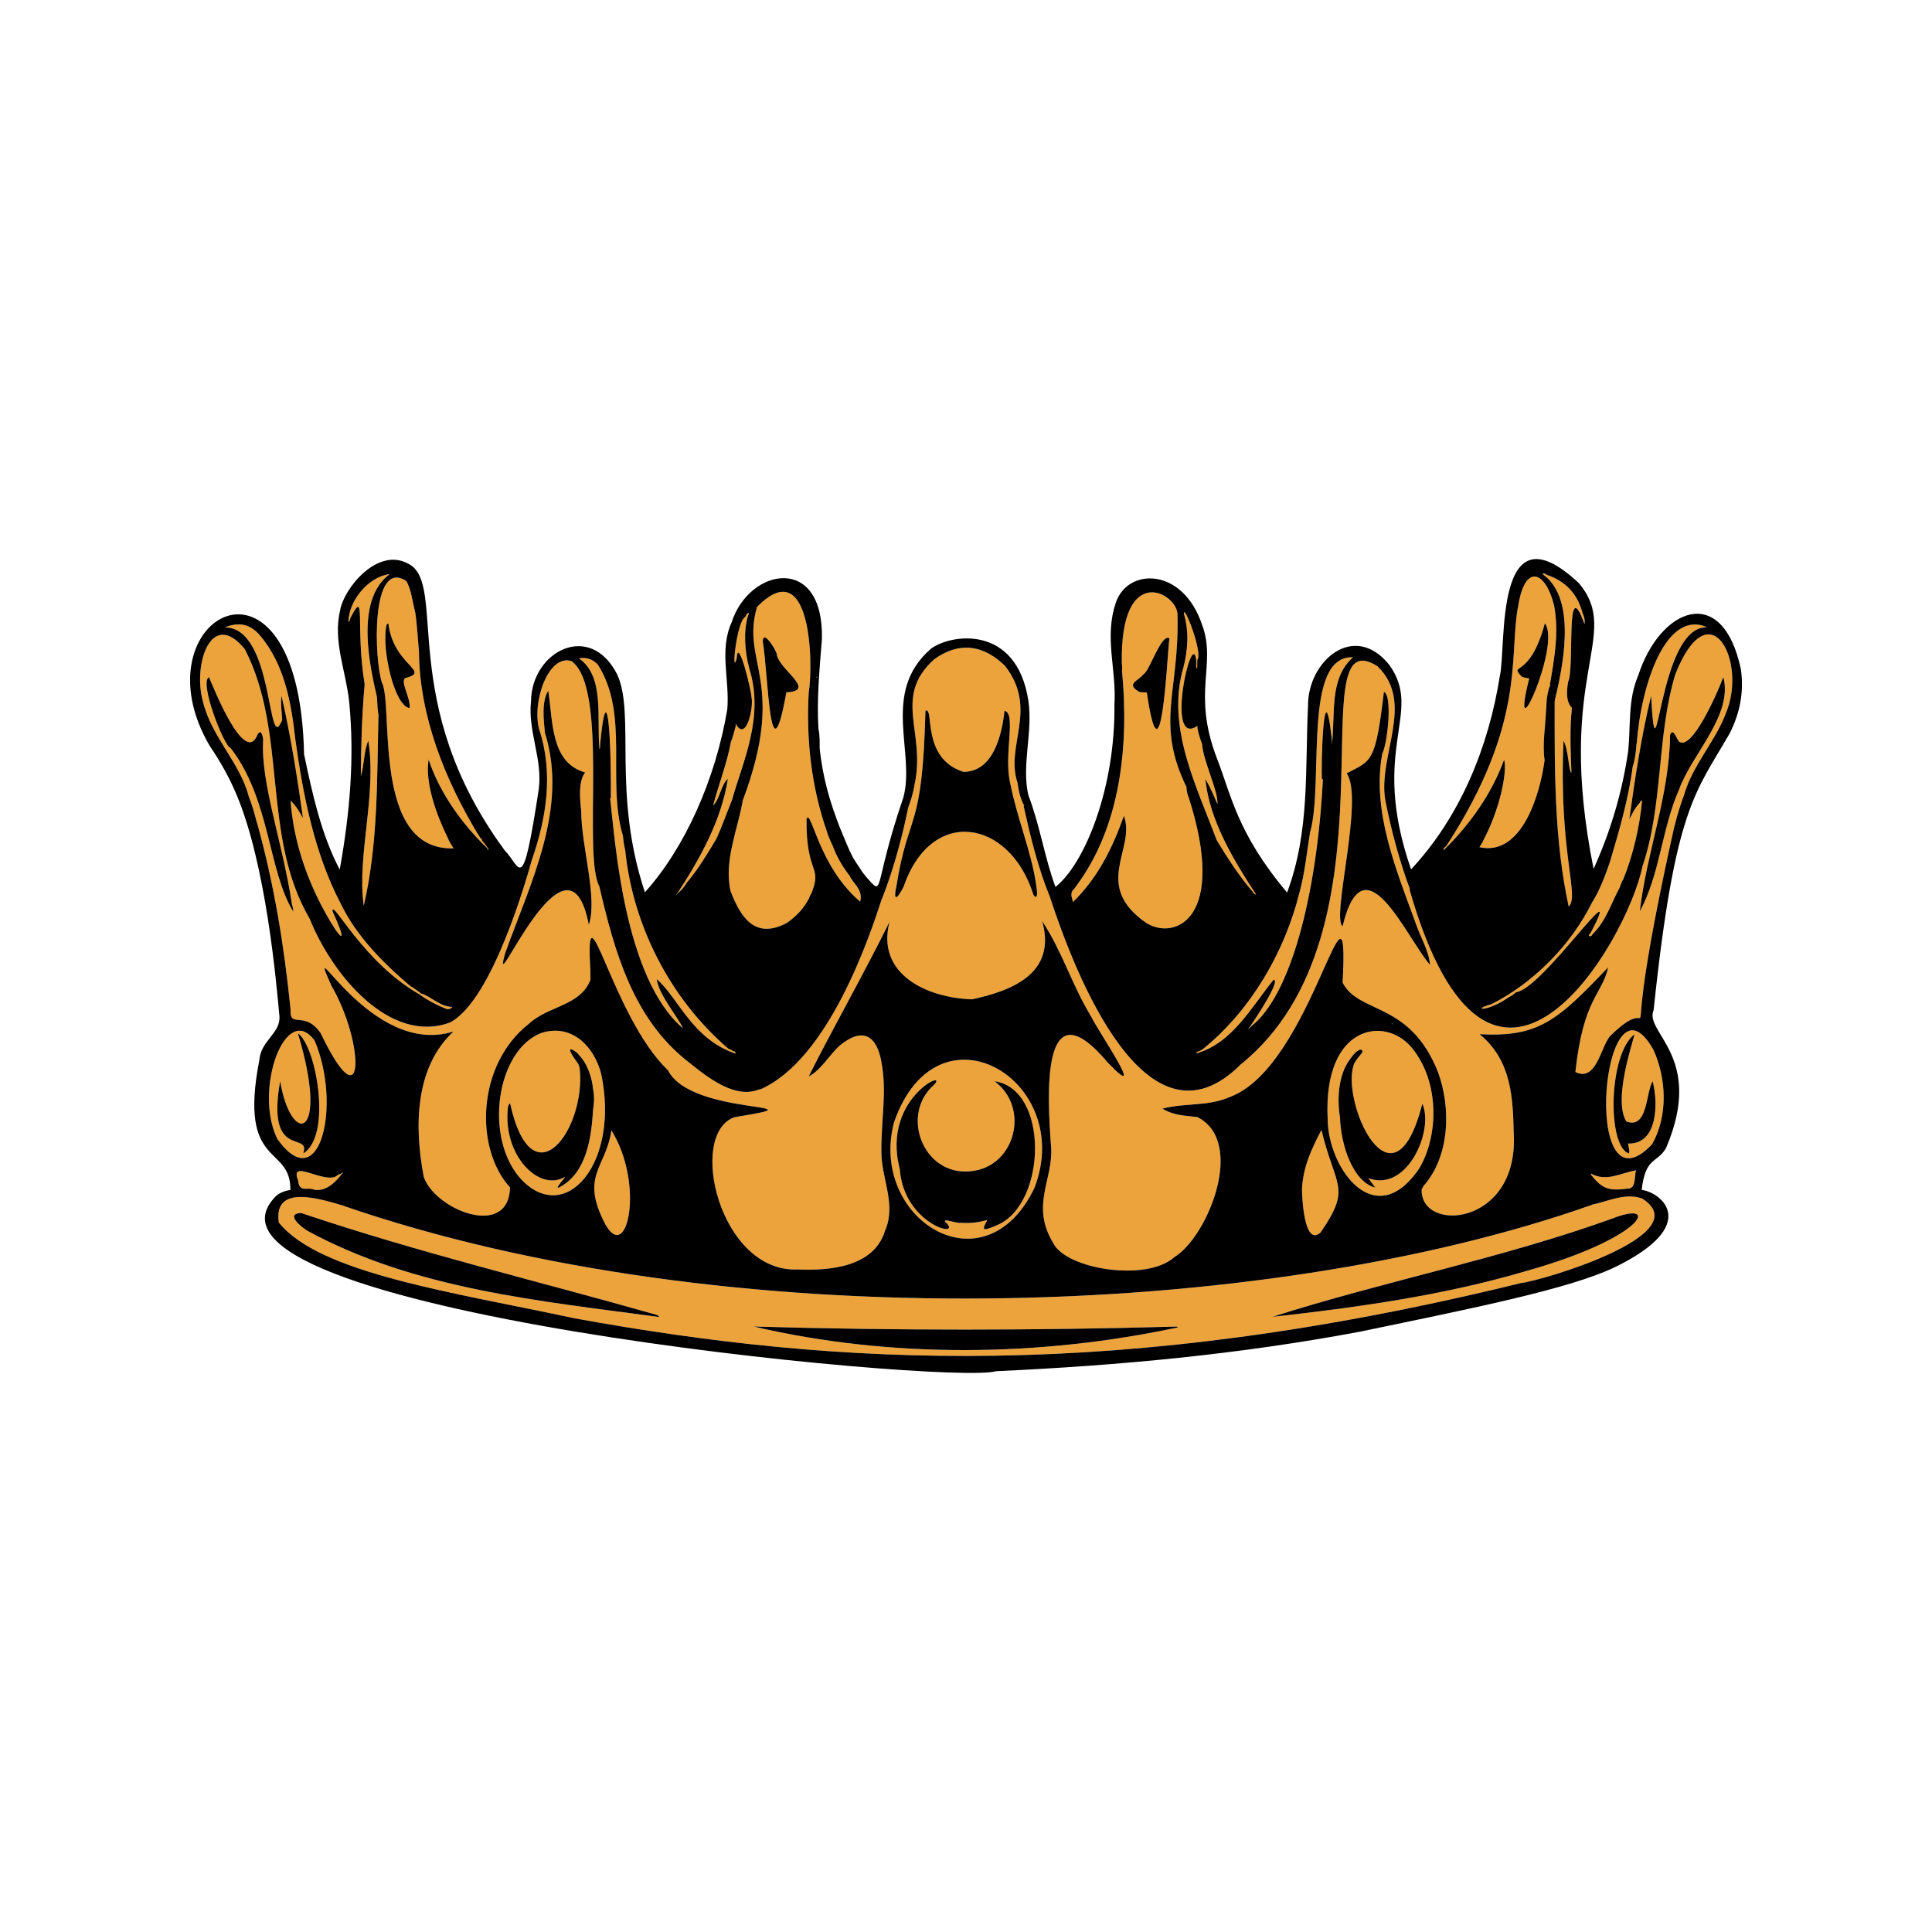 <?xml version="1.0" encoding="utf-8"?>
<!-- Generator: Adobe Illustrator 27.5.0, SVG Export Plug-In . SVG Version: 6.00 Build 0)  -->
<svg version="1.1" xmlns="http://www.w3.org/2000/svg" xmlns:xlink="http://www.w3.org/1999/xlink" x="0px" y="0px"
	 viewBox="0 0 500 500" style="enable-background:new 0 0 500 500;" xml:space="preserve">
<g id="Background">
</g>
<g id="Graphic_Elemenrs">
	<g>
		<path style="fill:#EDA33C;" d="M209.539,232.191c-0.024,0.122-0.015,0.122-0.019,0.137
			C209.538,232.288,209.547,232.244,209.539,232.191z"/>
		<path style="fill:#EDA33C;" d="M225.367,228.429c-0.092-0.059-0.146-0.15-0.158-0.278c0,0-0.001,0-0.001,0
			C225.213,228.285,225.273,228.372,225.367,228.429z"/>
		<polygon style="fill:#EDA33C;" points="126.119,219.531 126.12,219.531 126.12,219.531 		"/>
		<path style="fill:#EDA33C;" d="M175.089,231.545c0.069-0.211,0.01-0.146,0.09-0.212c1-0.705,2.091-1.969,2.468-2.794
			c2.936-3.4,5.581-7.845,7.753-11.454c1.451-3.19,2.821-7.072,4.042-10.052c2.78-9.938,8.447-21.483,4.45-34.064
			c-1.158-4.516-1.52-9.439-0.325-13.589c0.805-1.664-0.687-0.236-0.645,0.269c-2.309,0.964-3.717,15.835-2.276,10.792
			c0.304-6.185,3.823,8.35,3.837,9.955c0.636,2.813-1.468,11.855-4.103,6.864c0.013,0.21,0.026,0.419,0.039,0.628l0,0
			c-0.397,1.498-0.823,3.081-1.252,4.066c-0.974,5.495-3.344,11.581-4.613,16.509c1.721-1.574,1.999-5.328,3.818-6.912
			c-1.631,10.647-7.205,20.674-12.943,29.445c-0.31,0.111-0.214,0.247-0.275,0.313c-0.121,0.055-0.09,0.025-0.132,0.032
			c0.042,0.019,0.08,0.02,0.114,0.01c-0.062,0.027-0.123,0.053-0.185,0.08C174.997,231.468,175.043,231.506,175.089,231.545z"/>
		<path style="fill:#EDA33C;" d="M208.298,234.439c0.005-0.021,0.011-0.042,0.012-0.067
			C208.302,234.409,208.299,234.428,208.298,234.439z"/>
		<path style="fill:#EDA33C;" d="M207.371,235.602c-0.121,0.201-0.106,0.233-0.122,0.254
			C207.324,235.8,207.37,235.721,207.371,235.602z"/>
		<path style="fill:#EDA33C;" d="M155.141,193.856c0.173-0.222,0.17-0.47,0.128-0.725h0c1.649-18.02,2.922-5.599,2.827,13.484
			c-0.071-0.013-0.136-0.025-0.194-0.038c1.261,10.616,3.522,46.416,18.814,59.516c-0.794-2.243-6.22-8.498-6.761-12.684
			c5.46,4.546,9.069,15.465,20.415,19.265c-0.168-0.931-0.612-0.419-0.631-0.651l0,0c-1.233-0.751-1.032-0.427-1.247-0.622
			c0,0,0,0,0,0c-15.021-12.868-24.681-31.824-26.678-51.244c0.001,0,0.003,0,0.004,0c-0.359-1.525-0.54-3.063-0.636-4.042
			c-0.008,0.007-0.015,0.015-0.023,0.022c-4.163-14.257,1.779-31.395-6.474-44.167c-1.283-1.318-2.801-1.962-4.853-1.584
			C156.55,175.002,154.372,185.904,155.141,193.856z"/>
		<path style="fill:#EDA33C;" d="M73.017,186.322c0.004,0.001,0.008,0.002,0.013,0.004c-0.096-2.047-0.485-4.533-0.166-6.233
			c2.417,10.484,4.114,21.373,5.551,31.658c-0.889-1.646-1.808-3.199-3.209-4.559c0.711,10.527,4.356,20.689,8.986,29.021
			c3.731,6.798,6.27,9.225,1.852-0.368c-0.135-3.521,7.688,13.065,22.652,21.587c2.065,1.539,4.823,2.892,6.872,3.7
			c0.661,0.046,1.233-0.028,1.423-0.551c-2.92,0.06-5.887-2.983-7.957-3.422c-2.132-1.617-2.282-1.648-2.788-1.915
			c-7.113-6.021-14.102-13.102-18.079-21.399l0,0c-6.83-13.078-9.759-28.217-11.731-42.443c-1.065-9.578-2.815-19.596-9.289-27.113
			c-2.534-2.783-5.212-3.398-9.007-1.917C71.092,162.202,69.085,196.287,73.017,186.322z"/>
		<path style="fill:#EDA33C;" d="M222.568,230.471c0,0,0.001,0.001,0.001,0.001l0.078-0.073
			C222.562,230.473,222.573,230.45,222.568,230.471z"/>
		<path style="fill:#EDA33C;" d="M77.153,305.484c0.111,1.306,0.526,2.295,2.076,2.167c0,0.001,0,0.001-0.001,0.002
			c1.023-0.065,1.808,0.067,2.229,0.281c3.251,0.4,5.662-2.339,7.124-4.276c0.124-0.032,0.294-0.041,0.107-0.222
			c-0.692,0.573-1.26,0.467-1.437,0.806l0,0C84.184,306.691,74.746,299.591,77.153,305.484z"/>
		<path style="fill:#EDA33C;" d="M81.398,269.272c-7.47-10.117-15.819,12.748-9.652,25.444
			C82.814,310.34,88.498,285.804,81.398,269.272z M72.503,279.789c2.84,16.979,12.939,15.323,4.582-12.388
			c4.767,3.277,8.944,26.55,1.383,31.123C80.565,292.569,68.785,300.562,72.503,279.789z"/>
		<path style="fill:#EDA33C;" d="M94.372,177.1c-0.689,7.656-0.93,15.495-0.99,23.748c0.963-3.093,0.734-6.415,1.935-9.16
			c2.257,14.052-3.007,29.794-1.18,42.732c3.78-16.267,3.404-33.286,3.813-49.552c-0.369-1.593-0.272-3.565-0.428-4.725
			c-0.008,0.006-0.015,0.013-0.024,0.02c-1.466-6.641-5.977-24.721,3.361-31.589c-5.555,0.694-10.604,6.847-10.701,12.439
			c0.382-0.346,0.424-0.745,0.537-1.11c0,0,0,0,0,0h0C94.853,151.828,91.905,161.977,94.372,177.1z"/>
		<path style="fill:#EDA33C;" d="M98.849,176.666c3.072,5.977-2.719,43.588,18.542,42.879c-0.671-1.008-1.282-2.058-1.538-2.772
			c-0.001,0.002-0.002,0.003-0.004,0.005c-2.821-5.703-5.955-14.281-4.917-20.228c2.843,8.746,8.874,16.943,15.186,22.98
			c0,0,0,0,0,0l0,0c0,0,0,0,0,0c0-0.001,0.001-0.002,0.001-0.003c0.001,0.001,0.001,0.002,0.002,0.003c-0.001,0-0.002,0-0.003,0
			c0.023,0.536,0.289,0.288,0.366,0.285c-1.416-2.063-1.501-1.931-1.611-2.142c0.001,0.049-0.012,0.092-0.037,0.129
			c-0.068-0.752-0.473-0.858-0.596-1.034c-0.673-1.08-0.415-0.829-0.606-0.959l0,0c-8.581-14.248-15.063-30.551-15.213-47.184
			c-0.297-3.259-0.503-7.174-0.973-10.195c-0.725-2.719-1.021-5.997-2.319-8.074C95.848,144.355,96.857,170.842,98.849,176.666z
			 M124.696,217.941c-0.031,0.023-0.065,0.038-0.106,0.039C124.595,217.977,124.656,217.955,124.696,217.941z M105.007,175.45
			c-1.709,0.645,1.453,5.448,0.973,7.79c-3.859-0.5-7.226-14.983-6.013-21.2c0.049-0.234,0.036-0.528,0.549-0.695
			C101.799,172.248,111.671,173.72,105.007,175.45z"/>
		<path style="fill:#EDA33C;" d="M223.485,226.245c-0.126-0.275-0.117-0.154-0.126-0.275c-0.016-0.002-0.029-0.006-0.043-0.009
			c0.013,0.004,0.028,0.007,0.043,0.009C223.346,226.103,223.401,226.185,223.485,226.245z"/>
		<path style="fill:#EDA33C;" d="M220.564,221.633c-0.001,0-0.002-0.001-0.003-0.001c-0.009,0.068,0.004,0.122,0.032,0.169
			C220.574,221.75,220.563,221.695,220.564,221.633z"/>
		<path style="fill:#EDA33C;" d="M219.884,226.669c0.238,0.353,0.141,0.235,0.239,0.354
			C220.092,226.872,219.961,226.788,219.884,226.669z"/>
		<path style="fill:#EDA33C;" d="M219.514,226.072c0.001,0,0.002,0.001,0.004,0.002c-0.059-0.13-0.174-0.217-0.254-0.332
			C219.348,225.852,219.431,225.962,219.514,226.072C219.514,226.072,219.514,226.072,219.514,226.072z"/>
		<path style="fill:#EDA33C;" d="M221.378,228.867c0.001,0.001,0.002,0.001,0.004,0.002c-0.014-0.017-0.026-0.032-0.039-0.048
			C221.354,228.836,221.366,228.851,221.378,228.867L221.378,228.867z"/>
		<path style="fill:#EDA33C;" d="M222.717,230.614c-0.068-0.152-0.131-0.11-0.147-0.143l-0.002,0.001
			C222.617,230.521,222.667,230.568,222.717,230.614z"/>
		<path style="fill:#EDA33C;" d="M222.091,224.136C222.09,224.136,222.09,224.136,222.091,224.136
			c0.002,0.019,0.006,0.038,0.011,0.055C222.098,224.173,222.093,224.155,222.091,224.136z"/>
		<path style="fill:#EDA33C;" d="M211.452,175.133c-0.085,0.027-0.158,0.075-0.224,0.134c0.069,0.032,0.144,0.066,0.225,0.102
			C211.453,175.291,211.453,175.212,211.452,175.133z"/>
		<path style="fill:#EDA33C;" d="M222.722,225.058c-0.001,0-0.001,0-0.001,0c0.001,0.034,0.007,0.065,0.016,0.093
			C222.73,225.122,222.725,225.091,222.722,225.058z"/>
		<path style="fill:#EDA33C;" d="M218.401,224.583c0.187,0.249,0.12,0.166,0.188,0.25
			C218.544,224.736,218.468,224.663,218.401,224.583z"/>
		<path style="fill:#EDA33C;" d="M221.639,229.232c0.005-0.078-0.014-0.139-0.048-0.19c0.029,0.054,0.046,0.116,0.046,0.189
			c0,0,0,0,0,0C221.638,229.232,221.638,229.232,221.639,229.232z"/>
		<path style="fill:#EDA33C;" d="M311.793,271.113c-1.495,1.323-1.997,0.751-2.234,1.495c0.005,0,0.011,0,0.016-0.001
			c-0.003,0.006-0.006,0.01-0.009,0.016c9.275-2.577,14.229-11.868,20.03-19.069c1.947,0.066-4.373,9.631-6.076,12.1
			c-0.005-0.001-0.01-0.003-0.014-0.004c0.046,0.122,0.004,0.093,0.024,0.132c-0.237-0.029-0.301,0.102-0.29,0.301
			c0.204,0.016,0.325-0.059,0.301-0.291c0.302-0.02,0.305-0.126,0.322-0.234c10.035-7.847,16.945-33.567,18.503-63.979
			c-0.075,0.064-0.158,0.122-0.248,0.175c-0.294-3.239,0.439-29.613,2.548-10.477c0,0,0,0,0,0c0.005,0.205,0.01,0.41,0.016,0.615h0
			c-0.008,0.57-0.011,0.72-0.013,0.894c1.007-7.62-0.857-17.086,5.481-22.672c-13.055-0.541-7.523,31.878-11.024,45.047
			c-0.015-0.007-0.028-0.015-0.042-0.023c-0.886,5.444-1.397,10.87-2.813,15.962C332.462,246.354,323.843,261.161,311.793,271.113z"
			/>
		<path style="fill:#EDA33C;" d="M192.238,207.133c-1.299,7.615-4.958,15.585-3.157,23.525c2.47,6.337,6.103,12.73,14.603,8.166
			c2.698-1.918,4.392-3.893,5.642-6.255c0,0,0,0,0,0c0.414-0.995,0.305-0.892,0.616-1.243l0,0c3-7.504-1.327-4.656-1.223-19.346
			c1.146-3.216,3.02,12.212,13.899,21.364c0.423-1.875-0.234-3.07-0.981-4.113c0,0,0,0,0,0c0,0,0,0,0,0
			c-0.125-0.175-0.253-0.346-0.379-0.515c-0.67-0.823-0.758-0.955-0.781-1.105v0c-0.385-0.418-0.564-0.829-0.593-0.942
			c-2.024-2.61-3.405-5.13-4.375-7.752h0c-0.773-1.628-1.252-2.772-1.581-3.938c-3.921-11.264-5.321-23.628-4.636-35.672v0.003
			c1.282-8.163,0.512-36.412-13.365-22.23C191.607,171.417,203.777,176.372,192.238,207.133z M201.009,169.215L201.009,169.215
			c0.351,3.974,10.677,9.581,2.504,9.961c-4.295,23.779-4.624-4.031-6.104-13.163C197.472,162.742,200.806,168.167,201.009,169.215z
			"/>
		<path style="fill:#EDA33C;" d="M216.989,221.995c0.007,0.081,0.002,0.052,0.007,0.081
			C216.998,222.047,216.996,222.02,216.989,221.995z"/>
		<polygon style="fill:#EDA33C;" points="310.811,271.372 310.811,271.372 310.811,271.372 		"/>
		<path style="fill:#EDA33C;" d="M307.509,271.086c-0.001-0.002-0.003-0.004-0.005-0.006c-0.003,0.003-0.006,0.006-0.009,0.01
			C307.5,271.089,307.504,271.087,307.509,271.086z"/>
		<path style="fill:#EDA33C;" d="M420.979,307.63c0.027,0.003,0.018,0.002,0.027,0.003c-0.002-0.006-0.004-0.012-0.005-0.018
			c2.576,0.267,1.89-3.339,2.416-4.737c-4.174,0.712-7.642,3.081-11.705,0.829c0.073,0.088,0.069,0.173-0.011,0.254
			C414.422,307.362,415.978,308.318,420.979,307.63z"/>
		<path style="fill:#EDA33C;" d="M360.283,265.061c0.032,0.001,0.065-0.049,0.103-0.082
			C360.084,264.669,360.161,265.026,360.283,265.061z"/>
		<path style="fill:#EDA33C;" d="M349.871,273.496C349.871,273.497,349.871,273.497,349.871,273.496
			c0.033-0.009,0.065-0.021,0.094-0.034C349.937,273.476,349.906,273.488,349.871,273.496z"/>
		<path style="fill:#EDA33C;" d="M360.159,264.837c0.004-0.056,0.132-0.103-0.021-0.043
			C360.145,264.808,360.152,264.822,360.159,264.837z"/>
		<path style="fill:#EDA33C;" d="M385.937,259.904L385.937,259.904c-5.46,1.519-0.987,2.112,4.644-1.904
			c1.142-0.501,1.758-1.304,1.857-1.235h0c6.829-0.905,28.781-33.518,19.196-15.268c-1.12,0.887,0.265,1.059,0.397,0.403
			c3.708-3.602,5.011-8.372,7.111-12.125v0c0.407-1.159,0.655-1.818,0.937-2.163v0c2.6-6.37,4.268-13.728,4.904-20.471
			c-0.389,0.124-0.527,0.318-0.583,0.583c0,0,0,0,0,0c-1.417,1.492-2.029,3.016-2.737,4.342c1.463-10.725,3.173-21.804,5.643-32.007
			c1.484,26.529,1.698-18.343,14.507-17.708c-10.547-4.738-17.053,14.497-18.238,30.103c-0.014-0.003-0.028-0.006-0.043-0.01
			c-0.098,1.956-0.446,4.463-0.998,6.012c-1.065,8.239-3.533,16.761-5.891,24.624c-1.159,3.447-2.707,7.491-4.568,10.39
			C406.529,244.677,396.806,254.444,385.937,259.904z"/>
		<path style="fill:#EDA33C;" d="M343.594,289.411c-0.01,12.855,12.224,29.87,23.673,13.016c4.97-8.245,5.481-22.299-1.911-31.293
			C358.421,262.756,342.451,265.311,343.594,289.411z M349.595,273.84L349.595,273.84c0.748-1.107,1.596-1.978,2.468-2.202
			c0.882,0.065,0.479,0.885,0.313,0.975c-1.529,1.871-1.199,1.562-1.845,2.486v0c-4,9.196,9.895,40.737,17.565,10.532
			c3.112,6.829-3.878,22.949-13.825,19.319c-0.66-0.61,1.433,2.103,1.672,2.404c-5.948-1.485-8.978-11.413-9.148-18.116
			c0,0.001,0,0.003,0,0.004C345.907,283.92,346.515,277.624,349.595,273.84z"/>
		<path style="fill:#EDA33C;" d="M336.953,307.766c0.02,1.76,0.481,15.075,4.816,11.197c8.116-11.821,3.785-11.584,0.219-26.523
			C339.317,297.51,337.212,302.169,336.953,307.766z"/>
		<path style="fill:#EDA33C;" d="M310.812,271.371c0.013-0.001,0.027-0.002,0.04-0.003c-0.007-0.008-0.013-0.016-0.02-0.024
			C310.812,271.371,310.817,271.363,310.812,271.371z"/>
		<path style="fill:#EDA33C;" d="M324.138,230.708c0.19,0.387,0.442,0.693,0.947,0.821c-5.836-8.964-12.093-19.218-13.144-29.955
			c1.268,2.15,2.259,4.489,3.125,6.529c0.26-3.417-3.618-10.897-3.967-15.528c-0.6-1.64-1.211-3.475-1.234-4.709
			c-8.438,5.812-1.385-25.689-0.286-17.074c0,0,0,0,0,0c0.009,0.304,0.019,0.608,0.028,0.912h0c0.006,0.405,0.013,0.809,0.019,1.214
			c0.232,0.024,0.179-0.009,0.202,0.001c0.03-1.527,0.023-1.701,0.028-2.13l0,0c1.576-1.824-3.763-15.234-3.42-11.782
			c1.356,4.579,0.93,9.503-0.158,13.71c-4.545,15.404,3.419,30.757,8.586,44.683C317.679,222.062,320.748,226.796,324.138,230.708z
			 M309.355,169.302c-0.02-0.022-0.04-0.044-0.06-0.066C309.321,169.253,309.34,169.276,309.355,169.302z"/>
		<path style="fill:#EDA33C;" d="M427.555,296.144c4.169-7.411,3.715-16.996,0.373-24.421
			C414.63,248.073,408.922,315.773,427.555,296.144z M421.345,295.954c0.072,0.919,0.491,1.643,0.222,2.572
			c-5.738-1.879-5.271-25.872,1.455-30.85c-0.912,3.528-5.424,17.103-2.144,22.531c5.575,2.208,5.057-7.551,6.824-10.383
			C429.166,285.366,429.092,296.205,421.345,295.954z"/>
		<path style="fill:#EDA33C;" d="M433.559,174.533c-4.849,16.078-3.089,33.835-8.481,49.65
			c-3.928,19.536-39.203,79.924-60.332,5.932c0.069,0.054,0.133,0.111,0.194,0.169c-2.799-7.572-4.865-15.274-6.429-23.16
			c-1.992-11.62,7.807-25.107-2.011-34.69c-20.869-13.316,7.242,68.756-35.407,103.049v0c-24.227,24.298-42.738-22.98-49.434-43.504
			c-3.046-7.402-5.058-15.757-6.756-23.389c0.062-0.006,0.122-0.015,0.175-0.029c-1.076-1.841-1.543-4.436-1.768-6.131
			c-0.005,0.007-0.01,0.014-0.016,0.022c-3.168-9.459,5.481-18.978-3.2-30.121c-5.188-5.064-11.405-6.659-18.363-1.673
			c-10.81,9.832-2.02,18.861-5.058,32.43c-0.005-0.004-0.01-0.008-0.016-0.012c-0.257,2.016-1.029,4.399-1.619,5.931
			c-1.593,7.94-3.862,16.168-6.752,23.527c-0.01-0.011-0.02-0.021-0.03-0.032c-3.089,9.522-13.735,41.765-31.629,49.506
			c0.048-0.065,0.1-0.125,0.152-0.184c-6.219,2.791-13.183-2.577-18.831-7.147c-14.087-11.058-18.943-28.416-22.84-45.273
			c-4.458-8.249,2.582-51.184-7.189-58.293c-5.971-1.953-10.303,10.553-8.388,17.617c3.79,11.423,1.846,23.129-1.919,33.916
			c-1.115,3.991-10.087,36.269-21.176,41.992c-15.458,5.696-30.441-12.234-36.263-26.789c-12.611-21.566-5.622-48.182-16.839-69.878
			c-8.706-10.584-13.444,4.03-10.842,13.501c2.241,9.322,9.537,15.751,11.89,24.649c-0.011,0.004-0.022,0.011-0.033,0.015
			c0.962,2.148,1.636,4.977,2.175,6.911c0.009-0.006,0.016-0.013,0.025-0.02c4.414,15.961,6.97,31.633,8.648,48.215
			c-0.335,5.116,3.666,0.14,7.785,6.151c11.628,24.236,11.367,2.438,2.796-12.257c-7.533-16.838,9.912,18.749,31.61,11.808
			c-10.073,9.297-10.194,24.761-7.716,37.647c2.984,8.601,21.988,16.116,22.322,2.721c-9.175-9.976-8.74-31.715,4.933-42.397
			c5.033-4.634,13.165-4.531,15.863-11.28c-0.004-1.207-0.007-2.038-0.009-2.573v0.001c-1.437-24.641,5.522,11.982,20.112,25.959
			c6.028,11.928,41.928,8.151,17.283,12.092l0,0c-12.42,4.188-3.984,40.293,16.232,39.423c8.491,0.354,19.806-0.648,22.654-10.073
			c2.955-6.796-0.97-13.388-0.971-20.419c-0.086-7.981,1.511-15.576,0-23.279c-1.238-6.809-4.855-9.155-11.004-3.976c0,0,0,0,0,0
			c-2.729,2.657-4.643,6.13-7.816,7.822c6.06-12.11,14.73-27.386,20.949-40.075c-3.522,13.445,9.396,19.684,21.301,20.093v0
			c10.052-2.128,22.08-6.584,18.181-20.259c5.373,8.152,7.61,16.401,12.756,24.833c1.271,2.952,15.146,23.154,4.265,11.839
			c-17.469-20.803-15.689,8.778-14.684,22.03c0.5,8.272-5.336,14.889,0.501,24.589c3.322,6.849,24.265,10.166,31.405,3.664
			c8.612-5.247,18.614-29.828,5.915-36.231l0,0c-3.244-0.364-6.138-0.407-9.027-2.168c6.118-1.605,11.684-0.445,17.737-3.134
			c21.164-8.24,30.742-64.382,28.9-29.478c4.259,8.24,17.428,4.756,24.704,23.207c3.392,9.286,3.068,21.788-3.868,29.535
			c0.015,0.067,0.008,0.044,0.015,0.067c-0.178,0.411-0.27,0.493-0.385,0.582l0,0c-0.56,11.529,25.163,9.693,23.815-14.311
			c-0.196-9.103-0.525-18.987-8.844-25.74c15.359,0.836,20.216-3.594,33.301-17.322c-1.616,7.231-6.435,7.928-8.498,27.111
			c5.338,2.636,6.479-6.175,8.893-9.208c15.329-15.316,0.49,18.339,16.762-54.576c0.012,0.007,0.021,0.015,0.032,0.022
			c0.606-2.542,1.558-5.631,2.407-7.842c0.022-0.003,0.042-0.008,0.063-0.013c-0.017-0.007-0.035-0.014-0.053-0.023
			c2.215-7.832,8.165-13.946,10.862-21.275C452.279,171.201,442.441,152.094,433.559,174.533z M59.651,193.551L59.651,193.551
			c-1.622-0.196-8.256-17.24-5.552-18.293c0.792,1.794,9.214,23.428,12.591,14.781c0.991-1.746,1.471,1.159,1.409,1.61
			c-0.642,11.084,5.044,26.316,7.462,42.416c0.312,0.805,0.299,1.451,0.356,1.903C69.353,225.323,69.963,206.873,59.651,193.551z
			 M152.382,239.342c-5.468-28.689-25.872,22.203-21.655,7.392c6.426-18.062,16.453-37.445,10.302-57.068
			c-0.345-3.49-0.91-7.965,0.856-10.919c1.238,7.827,0.555,18.61,9.546,21.171c-1.787,2.271-1.357,6.873-1.005,9.997
			C150.396,218.861,154.758,232.445,152.382,239.342z M267.978,232.178L267.978,232.178c-0.573-0.536-0.608-0.825-0.623-0.866l0,0
			c-6.105-19.158-26.278-22.858-33.539-1.763c-2.58,4.936-2.296,1.757-1.884,0.12c3.167-20.148,6.78-13.831,7.569-45.742
			c2.42-1.075-1.249,12.361,9.887,15.838c7.699-0.099,9.879-9.535,10.578-15.799c3.111,0.612-0.207,11.242,1.423,18.461
			c1.65,8.681,5.354,17.604,6.624,25.669C268.193,229.466,268.784,231.939,267.978,232.178z M347.455,239.737
			c-2.988-2.322,5.641-33.01,1.057-39.594c6.406-3.384,7.451-2.535,9.638-21.07c2.247,0.792,1.008,13.134-0.432,16.028
			c-2.7,14.931,3.606,29.944,8.599,43.659c1.242,3.71,3.533,7.381,3.771,10.974C363.621,242.078,353.001,216.837,347.455,239.737z
			 M434.554,204.298c-4.507,10.226-4.922,21.905-10.18,31.589c1.829-15.638,7.696-30.112,7.839-45.695
			c0.797-2.05,1.659,1.016,2.308,1.711c3.229,2.531,9.677-11.886,11.49-16.696C448.54,185.146,437.88,195.094,434.554,204.298z"/>
		<path style="fill:#EDA33C;" d="M290.859,211.132c3.24,8.518-8.498,18.018,6.023,27.88c0.057,0.083,0.038,0.056,0.057,0.083
			c0.005-0.018,0.013-0.038,0.019-0.057c7.395,4.242,20.574-1.565,10.728-32.502c-0.478-1.105-0.641-2.147-0.621-2.83
			c-8.133-16.701-1.842-24.535-2.329-44.475c0.274-5.654-14.921-14.203-14.404,12.468c0.17,1.028,0.022,1.689,0.04,2.228
			c0.011-0.004,0.023-0.007,0.034-0.011c1.741,18.95-0.3,39.869-11.913,55.439c-0.352,0.525-0.586,0.954-0.89,0.984
			c0,0.054,0,0.036,0,0.054c-0.719,1.231-0.046,2.097,0.065,3.06C284.12,227.164,287.929,219.437,290.859,211.132z M295.99,174.406
			c1.453-0.551,4.564-10.635,6.647-9.201c-0.631,5.19-2.095,39.751-5.843,13.995l0,0c-0.707-0.088-1.434,0.098-2.127-0.23
			C291.305,176.85,294.629,176.306,295.99,174.406z"/>
		<path style="fill:#EDA33C;" d="M409.779,230.034c-0.033-0.007-0.064-0.016-0.094-0.027c0.004,0.036,0.007,0.071,0.011,0.107
			C409.725,230.087,409.751,230.061,409.779,230.034z"/>
		<path style="fill:#EDA33C;" d="M402.446,180.964c-0.015-0.011-0.03-0.023-0.044-0.034c-0.005,0.345,0.064,0.371-0.052,0.45
			c-0.016,17.849-0.162,35.78,3.633,53.238c2.873-2.747-2.622-13.87-1.34-42.921c1.287,2.208,1.345,8.187,2.05,8.257
			c-0.217-5.6-0.484-11.468,0.124-16.741c-1.576-1.68-1.405-4.187-0.99-6.736c1.77-3.481-0.81-28.95,4.246-14.951
			c0.191-1.191-0.263-2.437-0.519-2.873c-1.298-5.001-4.428-8.281-9.311-9.914c-0.31-0.298-0.646-0.445-1.062-0.19
			C407.356,154.259,405.325,169.249,402.446,180.964z"/>
		<path style="fill:#EDA33C;" d="M225.497,228.485c-0.029-0.008-0.054-0.018-0.079-0.03
			C225.443,228.467,225.469,228.477,225.497,228.485C225.497,228.485,225.497,228.485,225.497,228.485z"/>
		<path style="fill:#EDA33C;" d="M350.15,273.164c-0.002,0.032-0.006,0.061-0.013,0.089
			C350.155,273.237,350.155,273.234,350.15,273.164z"/>
		<path style="fill:#EDA33C;" d="M140.132,267.313c-11.669,4.428-15.036,27.23-5.228,37.919
			c11.514,12.105,25.549-4.239,20.684-27.297C153.919,271.267,148.331,264.774,140.132,267.313z M153.492,287.224
			c-0.436,7.222-1.661,16.088-8.412,19.885c-2.387,1.365,1.664-2.737,1.01-2.475c-6.443,3.799-15.896-5.379-14.674-17.725
			c0.043-0.452,0.069-0.915,0.588-1.404c5.764,26.21,19.918,6.365,17.977-9.375c-0.301-0.419-0.265-0.561-0.271-0.73
			c-5.092-6.796,0.483-2.479,0.019-2.489c2.419,2.469,3.487,6.111,3.746,8.874v0c0.391,1.814,0.307,3.63,0.011,5.446
			C153.492,287.224,153.49,287.227,153.492,287.224z M147.779,272.603c0.005,0.022,0.007,0.044,0.006,0.069c0,0,0,0,0,0
			C147.786,272.647,147.782,272.625,147.779,272.603z"/>
		<path style="fill:#EDA33C;" d="M323.113,266.315c0.116-0.232,0.057-0.139,0.128-0.232c-0.014-0.001-0.009,0-0.014-0.001
			C323.125,266.327,322.908,266.1,323.113,266.315z"/>
		<path style="fill:#EDA33C;" d="M389.267,196.588c0.908,3.639-1.453,13.453-5.159,20.449c-0.009-0.009-0.019-0.018-0.028-0.028
			c-0.286,0.983-0.87,1.635-1.206,2.228c11.022,2.5,15.74-13.857,16.868-22.542c-0.663-3.942,0.279-9.198,0.378-13.148
			c0.017,0.009,0.031,0.018,0.047,0.027c0.015-2.137,0.306-4.803,1.076-6.372c-0.044,0-0.089,0.002-0.136,0.004
			c1.206-7.075,2.375-13.435,1.103-20.443c-2.31-9.385-7.807-10.985-9.374,0.652c-0.014-0.019-0.029-0.038-0.042-0.057
			c-2.224,12.694,2.001,29.922-18.269,61.246c-0.465,0.789-0.415,0.368-0.484,0.608c-0.334,0.163-0.502,0.405-0.44,0.828
			C380.427,213.399,386.096,205.336,389.267,196.588z M399.802,161.305c4.399,5.488-9.479,35.884-4.046,14.285
			c-0.706-0.18-1.394-0.159-1.982-0.524C390.39,171.43,395.89,175.998,399.802,161.305z"/>
		<path style="fill:#EDA33C;" d="M411.971,311.771c0.009,0.014,0.019,0.028,0.028,0.043c-85.674,30.26-224.524,34.26-323.073,0.266
			c0.005-0.011,0.01-0.021,0.015-0.031c-5.676-1.638-18.246-5.831-16.797,4.261c-0.009,0.039-0.006,0.026-0.009,0.039
			c10.493,13.246,45.423,18.122,76.483,24.815c68.499,12.437,140.853,16.458,245.172-9.15c4.702-0.444,45.842-12.408,31.295-21.771
			c0.006-0.011,0.011-0.023,0.017-0.033c-0.082-0.012-0.054-0.008-0.082-0.012C420.569,308.565,415.962,311.014,411.971,311.771z
			 M79.553,318.529c-1.934-1.211-5.699-4.418-1.636-4.617c30.61,10.337,61.323,17.632,92.005,26.371
			c0.253,0.075,0.456,0.181,0.689,0.56C139.573,336.63,107.535,333.734,79.553,318.529z M195.036,343.302
			c36.412,1.064,72.816,1.038,109.066,0.026c0.233-0.013,0.489-0.121,0.733,0.205C269.11,351.154,230.639,351.636,195.036,343.302z
			 M395.417,328.813c-21.511,6.4-44.083,9.541-66.162,11.991c29.135-9.292,59.387-15.131,88.106-25.481
			C429.74,310.446,425.764,320.222,395.417,328.813z"/>
		<path style="fill:#EDA33C;" d="M158.237,292.55c-1.476,9.851-8.154,11.691-1.605,24.248
			C162.374,327.235,166.838,306.362,158.237,292.55z"/>
		<path style="fill:#EDA33C;" d="M351.251,273.932c0.005-0.134,0.057-0.23,0.155-0.29c-0.102,0.056-0.167,0.143-0.157,0.29
			C351.25,273.932,351.25,273.932,351.251,273.932z"/>
		<path style="fill:#EDA33C;" d="M400.376,214.9c0.009,0.003,0.018,0.005,0.026,0.008c-0.001-0.01-0.002-0.019-0.003-0.028
			C400.391,214.886,400.385,214.893,400.376,214.9z"/>
		<path style="fill:#EDA33C;" d="M351.284,272.174c-0.014,0.009-0.031,0.015-0.047,0.022
			C351.259,272.192,351.257,272.193,351.284,272.174z"/>
		<path style="fill:#EDA33C;" d="M347.145,257.682c-0.005,0.01-0.009,0.021-0.015,0.032c0.016,0.009,0.03,0.019,0.046,0.028
			C347.165,257.722,347.155,257.702,347.145,257.682z"/>
		<polygon style="fill:#EDA33C;" points="347.13,257.717 347.13,257.713 347.128,257.712 		"/>
		<path style="fill:#EDA33C;" d="M267.71,307.43c10.718-27.746-25.056-49.29-36.317-17.023
			C224.744,315.406,254.761,334.398,267.71,307.43z M248.719,316.466c-1.282,0.22-4.682-1.274-4.112-0.278
			c5.096,4.609-10.731,0.975-11.747-13.65c-5.018-19.187,14.681-26.835,8.137-21.096c-7.965,8.122-1.431,23.572,10.971,21.57
			c10.799-1.557,14.576-16.329,5.434-23.187c14.171,2.062,13.497,31.722,0.735,37.206c-3.807,1.645-4.226,1.567-2.62-1.277
			C253.134,316.37,251.096,316.644,248.719,316.466z"/>
		<g>
			<path d="M124.59,217.979c0.041,0,0.076-0.016,0.106-0.039C124.656,217.955,124.595,217.977,124.59,217.979z"/>
			<polygon points="126.12,219.528 126.119,219.531 126.12,219.531 126.119,219.531 126.12,219.531 126.12,219.531 126.122,219.531 
							"/>
			<path d="M309.295,169.236c0.02,0.022,0.04,0.044,0.06,0.066C309.34,169.276,309.321,169.253,309.295,169.236z"/>
			<path d="M423.976,174.803c-2.727,6.37-1.915,12.84-2.605,19.612c-1.557,10.636-4.531,20.696-8.951,30.433
				c-10.168-50.549,7.545-60.173-3.769-73.893c-22.24-20.856-18.703,16.379-20.501,24.027
				c-2.902,18.324-10.203,36.341-22.968,50.007c-10.959-31.534,3.403-40.453-5.682-52.974c-9.145-11.319-21.068-0.828-20.978,10.562
				c-0.809,16.562,0.518,32.494-5.419,48.414c-13.086-15.505-14.564-25.651-18.208-34.841l0,0
				c-6.483-17.016,0.018-24.162-3.79-34.434c-5.059-15.114-19.432-14.776-22.36-5.648c-3.021,9.028,0.251,17.188-0.336,26.317
				c0.261,21.507-7.637,41.152-15.261,47.152c-2.813-7.602-4.033-16.004-7.008-23.735c-1.833-7.856,1.232-16.283-0.005-24.497
				c-3.087-19.878-20.216-17.243-25.265-13.367c-12.944,11.32-3.899,26.708-7.084,38.455l0,0
				c-8.193,23.982-4.633,26.066-9.871,20.269v0c-0.047-0.128-0.096-0.179-0.935-1.24c0.002-0.143-0.925-1.378-2.188-3.391
				c0,0,0,0,0,0c-1.202-2.274-2.174-4.869-3.407-7.78v0c-2.5-6.383-4.478-12.91-5.261-20.657v0c-0.015-1.27,0.09-3.152-0.312-4.97
				v0.001c-0.477-7.552,0.279-15.415,0.904-23.319c0.462-22.064-18.847-18.319-23.343-4.31c-3.308,7.233-0.518,14.805-1.144,22.516
				c-3.066,18.374-11.115,36.109-21.331,47.406c-8.532-25.576-2.412-45.955-7.157-56.353c-7.045-13.909-22.151-6.03-22.318,6.908
				c-0.863,7.755,3.041,14.911,2.006,22.811c-4.318,28.203-4.628,20.042-8.834,15.765c-28.242-38.384-14.583-68.943-24.905-74.146
				c-7.956-4.429-16.726,6.349-17.675,12.073c-1.889,7.914,1.455,15.52,2.335,23.464c1.453,14.719,0.187,29.053-2.432,43.611
				c-4.769-9.033-7.099-19.691-9.228-29.856l0,0c-1.23-59.365-43.927-35.201-24.384-2.121c2.572,3.827,4.944,7.939,6.759,12.24
				c7.853,18.258,10.505,49.685,11.251,57.703c0.323,4.381-4.842,6.332-5.197,11.323c-5.515,28.339,8.147,21.674,8.037,33.62v0
				c-1.017,0.139-2.546,0.558-3.693,1.546c-29.454,29.528,174.271,49.057,186.322,45.361c31.849-1.457,62.83-4.354,94.145-10.222
				c29.401-6.102,54.287-11.073,66.014-16.705c22.394-10.932,12.099-19.308,6.917-20.004c0.999-8.604,3.908-6.77,6.293-10.792
				c10.16-23.708-5.77-29.871-3.198-35.748c5.52-52.542,10.828-56.188,19.656-71.548c2.7-5.302,3.76-10.757,2.924-16.65
				C445.746,150.582,429.577,157.432,423.976,174.803z M409.779,230.034c-0.027,0.027-0.054,0.053-0.083,0.08
				c-0.004-0.036-0.007-0.071-0.011-0.107C409.714,230.018,409.745,230.027,409.779,230.034z M412.074,233.47
				c1.862-2.899,3.409-6.943,4.568-10.39c2.358-7.864,4.826-16.385,5.891-24.624c0.552-1.549,0.901-4.056,0.998-6.012
				c0.014,0.004,0.029,0.007,0.043,0.01c1.185-15.606,7.691-34.841,18.238-30.103c-12.809-0.636-13.022,44.237-14.507,17.708
				c-2.471,10.203-4.18,21.283-5.643,32.007c0.709-1.326,1.32-2.85,2.737-4.342c0,0,0,0,0,0c0.056-0.265,0.194-0.459,0.583-0.583
				c-0.636,6.743-2.303,14.101-4.904,20.471v0c-0.282,0.346-0.531,1.004-0.937,2.163v0c-2.1,3.753-3.403,8.523-7.111,12.125
				c-0.132,0.656-1.516,0.483-0.397-0.403c9.585-18.25-12.366,14.363-19.196,15.268h0c-0.099-0.069-0.715,0.734-1.857,1.235
				c-5.631,4.016-10.103,3.423-4.644,1.904l0,0C396.806,254.444,406.529,244.677,412.074,233.47z M400.376,214.9
				c0.008-0.007,0.015-0.014,0.023-0.02c0.001,0.01,0.002,0.019,0.003,0.028C400.394,214.905,400.385,214.902,400.376,214.9z
				 M400.241,148.739c4.883,1.633,8.013,4.913,9.311,9.914c0.256,0.435,0.709,1.682,0.519,2.873
				c-5.056-13.998-2.475,11.471-4.246,14.951c-0.414,2.549-0.585,5.056,0.99,6.736c-0.608,5.273-0.341,11.141-0.124,16.741
				c-0.704-0.071-0.762-6.049-2.05-8.257c-1.282,29.051,4.213,40.174,1.34,42.921c-3.795-17.458-3.648-35.389-3.633-53.238
				c0.116-0.079,0.047-0.105,0.052-0.45c0.014,0.012,0.029,0.023,0.044,0.034c2.88-11.714,4.911-26.704-3.266-32.415
				C399.595,148.294,399.931,148.441,400.241,148.739z M374.041,219.215c0.069-0.24,0.019,0.181,0.484-0.608
				c20.27-31.325,16.045-48.553,18.269-61.246c0.014,0.019,0.028,0.038,0.042,0.057c1.567-11.637,7.064-10.037,9.374-0.652
				c1.271,7.008,0.103,13.368-1.103,20.443c0.047-0.003,0.092-0.004,0.136-0.004c-0.77,1.569-1.061,4.235-1.076,6.372
				c-0.016-0.009-0.03-0.019-0.047-0.027c-0.099,3.95-1.041,9.206-0.378,13.148c-1.128,8.686-5.845,25.042-16.868,22.542
				c0.336-0.594,0.92-1.245,1.206-2.228c0.009,0.009,0.019,0.018,0.028,0.028c3.706-6.997,6.067-16.811,5.159-20.449
				c-3.171,8.748-8.84,16.811-15.666,23.455C373.539,219.62,373.707,219.378,374.041,219.215z M336.272,231.099
				c1.416-5.091,1.927-10.517,2.813-15.962c0.014,0.008,0.027,0.016,0.042,0.023c3.501-13.169-2.031-45.588,11.024-45.047
				c-6.338,5.585-4.474,15.052-5.481,22.672c0.003-0.174,0.005-0.324,0.013-0.894h0c-0.005-0.205-0.01-0.41-0.016-0.615c0,0,0,0,0,0
				c-2.109-19.136-2.842,7.238-2.548,10.477c0.089-0.054,0.173-0.112,0.248-0.175c-1.558,30.412-8.468,56.132-18.503,63.979
				c-0.017,0.108-0.02,0.214-0.322,0.234c0.024,0.232-0.097,0.307-0.301,0.291c-0.071,0.093-0.013,0-0.128,0.232
				c-0.205-0.215,0.012,0.012,0.114-0.233c0.005,0.001,0,0,0.014,0.001c-0.01-0.199,0.053-0.33,0.29-0.301
				c-0.02-0.039,0.022-0.01-0.024-0.132c0.004,0.001,0.009,0.003,0.014,0.004c1.703-2.469,8.023-12.033,6.076-12.1
				c-5.801,7.2-10.756,16.492-20.03,19.069c0.003-0.006,0.006-0.01,0.009-0.016c-0.005,0-0.011,0-0.016,0.001
				c0.237-0.744,0.739-0.172,2.234-1.495C323.843,261.161,332.462,246.354,336.272,231.099z M310.811,271.372
				C310.811,271.372,310.811,271.372,310.811,271.372L310.811,271.372L310.811,271.372z M310.812,271.371
				c0.005-0.008,0,0,0.021-0.026c0.006,0.008,0.013,0.016,0.02,0.024C310.839,271.37,310.825,271.371,310.812,271.371z
				 M306.276,172.715c1.088-4.207,1.514-9.131,0.158-13.71c-0.343-3.452,4.996,9.958,3.42,11.782l0,0
				c-0.004,0.429,0.002,0.603-0.028,2.13c-0.024-0.01,0.029,0.024-0.202-0.001c-0.006-0.405-0.012-0.809-0.019-1.214h0
				c-0.009-0.304-0.018-0.608-0.028-0.912c0,0,0,0,0,0c-1.099-8.615-8.152,22.886,0.286,17.074c0.023,1.234,0.634,3.069,1.234,4.709
				c0.349,4.631,4.227,12.111,3.967,15.528c-0.866-2.04-1.857-4.379-3.125-6.529c1.051,10.737,7.308,20.991,13.144,29.955
				c-0.505-0.128-0.757-0.433-0.947-0.821c-3.389-3.912-6.459-8.646-9.275-13.31C309.696,203.473,301.731,188.119,306.276,172.715z
				 M277.604,230.394c0-0.018,0,0,0-0.054c0.303-0.03,0.537-0.459,0.89-0.984c11.613-15.569,13.654-36.489,11.913-55.439
				c-0.012,0.003-0.023,0.007-0.034,0.011c-0.018-0.539,0.13-1.2-0.04-2.228c-0.518-26.671,14.678-18.122,14.404-12.468
				c0.486,19.939-5.805,27.773,2.329,44.475c-0.02,0.683,0.143,1.725,0.621,2.83c9.846,30.937-3.333,36.744-10.728,32.502
				c-0.006,0.019-0.014,0.039-0.019,0.057c-0.019-0.028,0,0-0.057-0.083c-14.521-9.862-2.782-19.363-6.023-27.88
				c-2.93,8.305-6.739,16.032-13.189,22.322C277.558,232.491,276.885,231.625,277.604,230.394z M307.509,271.086
				c-0.005,0.001-0.009,0.002-0.014,0.003c0.003-0.003,0.006-0.006,0.009-0.01C307.506,271.082,307.508,271.084,307.509,271.086z
				 M225.497,228.485C225.497,228.485,225.497,228.485,225.497,228.485c-0.028-0.008-0.054-0.018-0.079-0.03
				C225.442,228.467,225.468,228.477,225.497,228.485z M225.209,228.151c0.012,0.127,0.066,0.219,0.158,0.278
				c-0.094-0.057-0.155-0.144-0.159-0.278C225.209,228.151,225.209,228.151,225.209,228.151z M223.359,225.97
				c0.009,0.121,0,0,0.126,0.275C223.401,226.185,223.346,226.103,223.359,225.97c-0.015-0.003-0.03-0.005-0.043-0.009
				C223.33,225.964,223.343,225.968,223.359,225.97z M222.722,225.058c0.002,0.033,0.007,0.064,0.015,0.093
				c-0.01-0.028-0.015-0.059-0.016-0.093C222.721,225.057,222.722,225.057,222.722,225.058z M222.568,230.471
				c0.005-0.021-0.006,0.002,0.079-0.072l-0.078,0.073c0.016,0.033,0.079-0.009,0.147,0.143c-0.05-0.046-0.1-0.093-0.149-0.142
				l0.002-0.001C222.569,230.471,222.568,230.471,222.568,230.471z M222.091,224.136c0.002,0.02,0.007,0.037,0.011,0.055
				C222.096,224.173,222.093,224.155,222.091,224.136C222.09,224.136,222.09,224.136,222.091,224.136z M221.382,228.869
				c-0.001-0.001-0.002-0.002-0.004-0.002l0,0c-0.012-0.015-0.024-0.031-0.036-0.046
				C221.356,228.837,221.368,228.852,221.382,228.869z M220.564,221.633c-0.002,0.062,0.009,0.118,0.029,0.168
				c-0.028-0.047-0.041-0.102-0.032-0.169C220.563,221.632,220.564,221.633,220.564,221.633z M220.123,227.023
				c-0.098-0.118-0.001,0-0.239-0.354C219.961,226.788,220.092,226.872,220.123,227.023z M219.518,226.073
				c-0.001-0.001-0.002-0.001-0.004-0.002c0,0,0,0,0,0c-0.083-0.11-0.167-0.22-0.251-0.33
				C219.344,225.856,219.459,225.943,219.518,226.073z M218.589,224.833c-0.068-0.084,0,0-0.188-0.25
				C218.468,224.663,218.544,224.736,218.589,224.833z M216.996,222.076c-0.005-0.029,0,0-0.007-0.081
				C216.996,222.02,216.998,222.047,216.996,222.076z M211.452,175.133c0,0.079,0,0.158,0.001,0.236
				c-0.081-0.036-0.156-0.07-0.225-0.102C211.294,175.208,211.367,175.16,211.452,175.133z M195.927,157.079
				c13.876-14.182,14.646,14.067,13.365,22.23v-0.003c-0.684,12.044,0.715,24.408,4.636,35.672c0.329,1.165,0.808,2.309,1.581,3.938
				h0c0.97,2.623,2.351,5.143,4.375,7.752c0.029,0.113,0.209,0.524,0.593,0.942v0c0.023,0.15,0.112,0.282,0.781,1.105
				c0.126,0.169,0.254,0.34,0.379,0.515c0-0.074-0.017-0.136-0.046-0.189c0.034,0.051,0.053,0.112,0.048,0.19
				c-0.001,0-0.001,0-0.001,0c0.747,1.043,1.405,2.238,0.981,4.113c-10.879-9.152-12.753-24.58-13.899-21.364
				c-0.104,14.69,4.223,11.841,1.223,19.346l0,0c-0.311,0.35-0.201,0.248-0.616,1.243c0,0,0,0,0,0
				c-1.251,2.362-2.945,4.337-5.642,6.255c-8.5,4.563-12.133-1.829-14.603-8.166c-1.801-7.94,1.857-15.911,3.157-23.525
				C203.777,176.372,191.607,171.417,195.927,157.079z M209.52,232.328c0.003-0.015-0.006-0.015,0.019-0.137
				C209.547,232.244,209.538,232.288,209.52,232.328z M208.31,234.372c-0.001,0.024-0.007,0.045-0.012,0.067
				C208.299,234.428,208.302,234.409,208.31,234.372z M207.371,235.602c-0.001,0.119-0.047,0.199-0.122,0.254
				C207.265,235.835,207.25,235.803,207.371,235.602z M175.022,231.34c0.042-0.007,0.011,0.023,0.132-0.032
				c0.061-0.066-0.036-0.201,0.275-0.313c5.738-8.771,11.312-18.798,12.943-29.445c-1.819,1.584-2.097,5.337-3.818,6.912
				c1.269-4.927,3.639-11.013,4.613-16.509c0.429-0.985,0.855-2.568,1.252-4.066l0,0c-0.013-0.209-0.026-0.419-0.039-0.628
				c2.635,4.991,4.739-4.051,4.103-6.864c-0.013-1.604-3.533-16.14-3.837-9.955c-1.44,5.044-0.033-9.828,2.276-10.792
				c-0.041-0.506,1.451-1.933,0.645-0.269c-1.196,4.149-0.833,9.072,0.325,13.589c3.996,12.581-1.67,24.126-4.45,34.064
				c-1.221,2.98-2.59,6.862-4.042,10.052c-2.172,3.609-4.817,8.054-7.753,11.454c-0.378,0.824-1.469,2.089-2.468,2.794
				c-0.079,0.066-0.021,0.001-0.09,0.212c-0.046-0.038-0.092-0.076-0.137-0.115c0.062-0.027,0.123-0.053,0.185-0.08
				C175.102,231.361,175.064,231.359,175.022,231.34z M154.685,171.97c8.253,12.772,2.311,29.909,6.474,44.167
				c0.008-0.007,0.016-0.015,0.023-0.022c0.096,0.979,0.277,2.517,0.636,4.042c-0.001,0-0.003,0-0.004,0
				c1.997,19.42,11.657,38.376,26.678,51.244c0,0,0,0,0,0c0.215,0.194,0.014-0.129,1.247,0.622l0,0
				c0.019,0.233,0.463-0.28,0.631,0.651c-11.346-3.801-14.955-14.72-20.415-19.265c0.54,4.186,5.967,10.44,6.761,12.684
				c-15.292-13.1-17.553-48.9-18.814-59.516c0.058,0.013,0.122,0.026,0.194,0.038c0.095-19.084-1.178-31.505-2.827-13.484h0
				c0.042,0.255,0.045,0.503-0.128,0.725c-0.769-7.951,1.409-18.854-5.309-23.47C151.884,170.008,153.402,170.652,154.685,171.97z
				 M105.13,150.356c1.298,2.077,1.594,5.355,2.319,8.074c0.47,3.021,0.676,6.936,0.973,10.195
				c0.15,16.633,6.632,32.936,15.213,47.184l0,0c0.191,0.13-0.067-0.121,0.606,0.959c0.122,0.176,0.527,0.282,0.596,1.034
				c0.025-0.037,0.038-0.08,0.037-0.129c0.11,0.211,0.195,0.079,1.611,2.142c-0.076,0.003-0.342,0.25-0.366-0.285c0,0,0,0,0,0
				c0,0,0,0,0,0c-6.312-6.037-12.343-14.234-15.186-22.98c-1.038,5.948,2.097,14.525,4.917,20.228
				c0.001-0.002,0.002-0.003,0.004-0.005c0.255,0.714,0.867,1.764,1.538,2.772c-21.262,0.708-15.47-36.903-18.542-42.879
				C96.857,170.842,95.848,144.355,105.13,150.356z M90.695,159.905L90.695,159.905C90.694,159.905,90.694,159.905,90.695,159.905
				c-0.113,0.365-0.155,0.764-0.537,1.11c0.097-5.592,5.146-11.745,10.701-12.439c-9.338,6.867-4.827,24.948-3.361,31.589
				c0.008-0.006,0.015-0.013,0.024-0.02c0.156,1.16,0.059,3.132,0.428,4.725c-0.408,16.266-0.033,33.285-3.813,49.552
				c-1.827-12.938,3.437-28.681,1.18-42.732c-1.201,2.746-0.972,6.067-1.935,9.16c0.06-8.254,0.3-16.093,0.99-23.748
				C91.905,161.977,94.853,151.828,90.695,159.905z M67.147,164.289c6.474,7.516,8.224,17.535,9.289,27.113
				c1.972,14.226,4.901,29.365,11.731,42.443l0,0c3.977,8.297,10.966,15.379,18.079,21.399c0.506,0.267,0.655,0.298,2.788,1.915
				c2.07,0.438,5.037,3.481,7.957,3.422c-0.19,0.524-0.762,0.597-1.423,0.551c-2.049-0.809-4.807-2.161-6.872-3.7
				c-14.964-8.522-22.786-25.108-22.652-21.587c4.418,9.593,1.879,7.166-1.852,0.368c-4.63-8.332-8.275-18.494-8.986-29.021
				c1.401,1.361,2.319,2.914,3.209,4.559c-1.437-10.285-3.134-21.174-5.551-31.658c-0.318,1.7,0.071,4.186,0.166,6.233
				c-0.004-0.001-0.008-0.003-0.013-0.004c-3.932,9.965-1.925-24.12-14.877-23.949C61.935,160.891,64.613,161.506,67.147,164.289z
				 M71.745,294.716c-6.167-12.696,2.182-35.561,9.652-25.444C88.498,285.804,82.814,310.34,71.745,294.716z M87.253,304.243
				c0.176-0.339,0.745-0.233,1.437-0.806c0.187,0.182,0.016,0.191-0.107,0.222c-1.462,1.937-3.874,4.676-7.124,4.276
				c-0.421-0.215-1.206-0.347-2.229-0.281c0-0.001,0-0.001,0.001-0.002c-1.551,0.127-1.965-0.861-2.076-2.167
				C74.746,299.591,84.184,306.691,87.253,304.243L87.253,304.243z M425.021,310.198c0.028,0.004,0,0,0.082,0.012
				c-0.006,0.01-0.011,0.022-0.017,0.033c14.547,9.363-26.593,21.328-31.295,21.771c-104.319,25.608-176.673,21.587-245.172,9.15
				c-31.061-6.693-65.99-11.569-76.483-24.815c0.003-0.013,0,0,0.009-0.039c-1.448-10.092,11.121-5.9,16.797-4.261
				c-0.005,0.011-0.011,0.02-0.015,0.031c98.548,33.993,237.398,29.993,323.073-0.266c-0.009-0.015-0.019-0.029-0.028-0.043
				C415.962,311.014,420.569,308.565,425.021,310.198z M134.904,305.233c-9.808-10.689-6.441-33.491,5.228-37.919
				c8.199-2.539,13.787,3.954,15.456,10.623C160.453,300.993,146.418,317.338,134.904,305.233z M158.237,292.55
				c8.601,13.812,4.137,34.686-1.605,24.248C150.083,304.24,156.76,302.401,158.237,292.55z M231.393,290.407
				c11.261-32.266,47.035-10.723,36.317,17.023C254.761,334.398,224.744,315.406,231.393,290.407z M347.13,257.717
				c-0.001-0.001-0.001-0.003-0.002-0.004c0.001,0,0.001,0.001,0.002,0.001c0.006-0.011,0.01-0.021,0.015-0.032
				c0.01,0.02,0.021,0.04,0.031,0.06c-0.016-0.009-0.03-0.019-0.046-0.028C347.13,257.715,347.13,257.716,347.13,257.717z
				 M365.356,271.134c7.392,8.993,6.88,23.048,1.911,31.293c-11.449,16.854-23.683-0.161-23.673-13.016
				C342.451,265.311,358.421,262.756,365.356,271.134z M360.159,264.837c-0.006-0.015-0.014-0.029-0.021-0.043
				C360.291,264.734,360.163,264.781,360.159,264.837z M360.386,264.979c-0.039,0.033-0.072,0.083-0.103,0.082
				C360.161,265.026,360.084,264.669,360.386,264.979z M341.768,318.963c-4.335,3.878-4.796-9.437-4.816-11.197
				c0.259-5.596,2.364-10.255,5.035-15.326C345.553,307.379,349.884,307.142,341.768,318.963z M411.713,303.708
				c4.062,2.252,7.531-0.117,11.705-0.829c-0.526,1.397,0.16,5.004-2.416,4.737c0.001,0.006,0.003,0.012,0.005,0.018
				c-0.009-0.001,0,0-0.027-0.003c-5.001,0.688-6.557-0.268-9.277-3.668C411.782,303.881,411.786,303.797,411.713,303.708z
				 M427.927,271.723c3.342,7.425,3.796,17.01-0.373,24.421C408.922,315.773,414.63,248.073,427.927,271.723z M446.676,184.523
				c-2.697,7.329-8.647,13.443-10.862,21.275c0.018,0.008,0.035,0.016,0.053,0.023c-0.021,0.004-0.041,0.01-0.063,0.013
				c-0.849,2.211-1.801,5.3-2.407,7.842c-0.011-0.007-0.021-0.015-0.032-0.022c-16.272,72.914-1.434,39.26-16.762,54.576
				c-2.413,3.033-3.554,11.844-8.893,9.208c2.063-19.182,6.882-19.88,8.498-27.111c-13.085,13.727-17.942,18.158-33.301,17.322
				c8.318,6.753,8.648,16.637,8.844,25.74c1.348,24.004-24.375,25.839-23.815,14.311l0,0c0.116-0.089,0.207-0.171,0.385-0.582
				c-0.006-0.023,0,0-0.015-0.067c6.937-7.747,7.261-20.249,3.868-29.535c-7.276-18.451-20.446-14.967-24.704-23.207
				c1.842-34.904-7.736,21.238-28.9,29.478c-6.053,2.69-11.618,1.53-17.737,3.134c2.889,1.761,5.783,1.804,9.027,2.168l0,0
				c12.698,6.403,2.697,30.984-5.915,36.231c-7.14,6.502-28.083,3.185-31.405-3.664c-5.836-9.7-0.001-16.317-0.501-24.589
				c-1.005-13.251-2.784-42.832,14.684-22.03c10.881,11.315-2.994-8.887-4.265-11.839c-5.146-8.432-7.382-16.681-12.756-24.833
				c3.899,13.676-8.128,18.132-18.181,20.259v0c-11.906-0.408-24.824-6.647-21.301-20.093c-6.219,12.688-14.89,27.965-20.949,40.075
				c3.173-1.692,5.087-5.165,7.816-7.822c0,0,0,0,0,0c6.149-5.178,9.766-2.832,11.004,3.976c1.511,7.704-0.086,15.298,0,23.279
				c0.001,7.032,3.926,13.624,0.971,20.419c-2.848,9.426-14.163,10.427-22.654,10.073c-20.216,0.87-28.652-35.235-16.232-39.423l0,0
				c24.646-3.941-11.255-0.163-17.283-12.092c-14.59-13.977-21.548-50.6-20.112-25.959v-0.001c0.002,0.536,0.005,1.366,0.009,2.573
				c-2.698,6.749-10.83,6.646-15.863,11.28c-13.673,10.682-14.108,32.421-4.933,42.397c-0.333,13.395-19.338,5.88-22.322-2.721
				c-2.478-12.886-2.357-28.351,7.716-37.647c-21.698,6.941-39.143-28.646-31.61-11.808c8.571,14.695,8.832,36.493-2.796,12.257
				c-4.119-6.011-8.12-1.035-7.785-6.151c-1.678-16.582-4.234-32.254-8.648-48.215c-0.009,0.006-0.016,0.013-0.025,0.02
				c-0.539-1.934-1.213-4.763-2.175-6.911c0.011-0.004,0.022-0.01,0.033-0.015c-2.353-8.897-9.65-15.327-11.89-24.649
				c-2.601-9.472,2.137-24.085,10.842-13.501c11.216,21.696,4.228,48.313,16.839,69.878c5.822,14.554,20.805,32.485,36.263,26.789
				c11.089-5.723,20.062-38.002,21.176-41.992c3.766-10.787,5.71-22.493,1.919-33.916c-1.915-7.065,2.417-19.57,8.388-17.617
				c9.771,7.11,2.731,50.045,7.189,58.293c3.897,16.857,8.753,34.215,22.84,45.273c5.648,4.57,12.612,9.939,18.831,7.147
				c-0.053,0.059-0.104,0.119-0.152,0.184c17.894-7.742,28.54-39.984,31.629-49.506c0.009,0.011,0.02,0.021,0.03,0.032
				c2.889-7.359,5.159-15.587,6.752-23.527c0.59-1.532,1.362-3.915,1.619-5.931c0.005,0.004,0.01,0.008,0.016,0.012
				c3.037-13.57-5.752-22.598,5.058-32.43c6.957-4.986,13.175-3.391,18.363,1.673c8.681,11.143,0.032,20.663,3.2,30.121
				c0.005-0.007,0.01-0.015,0.016-0.022c0.225,1.696,0.692,4.29,1.768,6.131c-0.054,0.014-0.113,0.023-0.175,0.029
				c1.698,7.631,3.71,15.987,6.756,23.389c6.696,20.525,25.207,67.802,49.434,43.504v0c42.65-34.293,14.538-116.365,35.407-103.049
				c9.817,9.583,0.019,23.07,2.011,34.69c1.564,7.886,3.63,15.589,6.429,23.16c-0.061-0.058-0.125-0.115-0.194-0.169
				c21.128,73.991,56.404,13.603,60.332-5.932c5.392-15.815,3.632-33.572,8.481-49.65
				C442.441,152.094,452.279,171.201,446.676,184.523z"/>
			<polygon points="221.637,229.232 221.637,229.232 221.637,229.232 			"/>
			<path d="M357.719,195.1c1.439-2.893,2.679-15.236,0.432-16.028c-2.188,18.536-3.232,17.687-9.638,21.07
				c4.584,6.583-4.045,37.272-1.057,39.594c5.546-22.9,16.167,2.342,22.635,9.997c-0.239-3.593-2.529-7.264-3.771-10.974
				C361.325,225.044,355.019,210.031,357.719,195.1z"/>
			<path d="M151.431,199.919c-8.991-2.561-8.308-13.344-9.546-21.171c-1.766,2.954-1.201,7.429-0.856,10.919
				c6.151,19.623-3.876,39.006-10.302,57.068c-4.217,14.811,16.186-36.081,21.655-7.392c2.376-6.897-1.986-20.481-1.956-29.426
				C150.074,206.792,149.644,202.19,151.431,199.919z"/>
			<path d="M434.521,191.904c-0.648-0.695-1.511-3.761-2.308-1.711c-0.143,15.583-6.01,30.057-7.839,45.695
				c5.257-9.684,5.673-21.363,10.18-31.589c3.326-9.204,13.986-19.152,11.457-29.091
				C444.198,180.017,437.75,194.434,434.521,191.904z"/>
			<path d="M261.391,202.428c-1.631-7.219,1.688-17.849-1.423-18.461c-0.7,6.264-2.88,15.7-10.578,15.799
				c-11.136-3.477-7.466-16.913-9.887-15.838c-0.789,31.911-4.402,25.594-7.569,45.742c-0.412,1.636-0.696,4.816,1.884-0.12
				c7.261-21.095,27.434-17.395,33.539,1.763l0,0c0.015,0.04,0.05,0.33,0.623,0.866l0,0c0.806-0.24,0.214-2.712,0.037-4.081
				C266.745,220.033,263.041,211.109,261.391,202.428z"/>
			<path d="M68.099,191.649c0.062-0.451-0.418-3.356-1.409-1.61c-3.377,8.647-11.799-12.987-12.591-14.781
				c-2.704,1.053,3.93,18.096,5.552,18.293l0,0c10.312,13.322,9.702,31.772,16.265,42.416c-0.056-0.452-0.044-1.097-0.356-1.903
				C73.143,217.964,67.457,202.732,68.099,191.649z"/>
			<path d="M169.921,340.284c-30.682-8.739-61.395-16.034-92.005-26.371c-4.063,0.199-0.297,3.406,1.636,4.617
				c27.982,15.205,60.021,18.101,91.058,22.315C170.377,340.465,170.174,340.359,169.921,340.284z"/>
			<path d="M329.254,340.804c22.079-2.451,44.652-5.592,66.162-11.991c30.347-8.591,34.323-18.367,21.944-13.49
				C388.642,325.674,358.39,331.512,329.254,340.804z"/>
			<path d="M304.103,343.328c-36.251,1.013-72.655,1.038-109.066-0.026c35.603,8.334,74.074,7.852,109.8,0.23
				C304.592,343.207,304.336,343.315,304.103,343.328z"/>
			<path d="M346.795,289.238c0.17,6.703,3.2,16.631,9.148,18.116c-0.238-0.301-2.331-3.014-1.672-2.404
				c9.947,3.63,16.937-12.49,13.825-19.319c-7.67,30.205-21.564-1.336-17.565-10.532v0c0.646-0.924,0.315-0.615,1.845-2.486
				c0.166-0.089,0.568-0.909-0.313-0.975c-0.872,0.225-1.72,1.096-2.468,2.203v0c-3.08,3.784-3.688,10.08-2.8,15.402
				C346.795,289.241,346.795,289.239,346.795,289.238z M351.406,273.642c-0.098,0.059-0.15,0.155-0.155,0.29
				c-0.001,0-0.001,0-0.002,0C351.238,273.785,351.303,273.698,351.406,273.642z M351.237,272.196
				c0.016-0.007,0.033-0.013,0.047-0.022C351.257,272.193,351.259,272.192,351.237,272.196z M350.136,273.252
				c0.007-0.028,0.012-0.057,0.013-0.089C350.155,273.234,350.155,273.237,350.136,273.252z M349.871,273.496
				c0.035-0.009,0.066-0.021,0.094-0.034C349.936,273.475,349.905,273.487,349.871,273.496
				C349.871,273.497,349.871,273.497,349.871,273.496z"/>
			<path d="M153.474,281.786L153.474,281.786c-0.259-2.763-1.327-6.405-3.746-8.874c0.464,0.01-5.11-4.307-0.019,2.489
				c0.006,0.168-0.029,0.311,0.271,0.73c1.94,15.74-12.213,35.584-17.977,9.375c-0.519,0.489-0.545,0.951-0.588,1.404
				c-1.222,12.346,8.232,21.524,14.674,17.725c0.655-0.262-3.397,3.84-1.01,2.475c6.751-3.798,7.976-12.663,8.412-19.885
				c-0.003,0.002,0,0-0.007,0.007C153.781,285.416,153.865,283.6,153.474,281.786z"/>
			<path d="M147.779,272.603c0.003,0.023,0.007,0.045,0.006,0.069c0,0,0,0,0,0C147.786,272.647,147.784,272.624,147.779,272.603z"/>
			<path d="M420.878,290.207c-3.28-5.428,1.232-19.003,2.144-22.531c-6.726,4.978-7.193,28.971-1.455,30.85
				c0.269-0.928-0.15-1.652-0.222-2.572c7.747,0.251,7.822-10.589,6.357-16.131C425.935,282.656,426.453,292.415,420.878,290.207z"
				/>
			<path d="M78.468,298.523c7.561-4.572,3.384-27.846-1.383-31.123c8.358,27.711-1.742,29.367-4.582,12.388
				C68.785,300.562,80.565,292.569,78.468,298.523z"/>
			<path d="M395.757,175.59c-5.434,21.599,8.445-8.796,4.046-14.285c-3.913,14.693-9.413,10.125-6.028,13.761
				C394.363,175.431,395.051,175.41,395.757,175.59z"/>
			<path d="M99.967,162.039c-1.213,6.217,2.154,20.7,6.013,21.2c0.48-2.342-2.682-7.144-0.973-7.79
				c6.663-1.73-3.209-3.202-4.491-14.106C100.003,161.511,100.017,161.805,99.967,162.039z"/>
			<path d="M203.513,179.176c8.173-0.379-2.153-5.986-2.504-9.961l0,0c-0.202-1.048-3.537-6.473-3.6-3.202
				C198.889,175.145,199.218,202.955,203.513,179.176z"/>
			<path d="M294.667,178.97c0.693,0.328,1.42,0.142,2.127,0.23l0,0c3.748,25.755,5.212-8.805,5.843-13.995
				c-2.084-1.434-5.195,8.65-6.647,9.201C294.629,176.306,291.305,176.85,294.667,178.97z"/>
			<path d="M258.137,317.03c12.762-5.484,13.436-35.144-0.735-37.206c9.142,6.858,5.365,21.631-5.434,23.187
				c-12.402,2.001-18.936-13.448-10.971-21.57c6.544-5.738-13.155,1.91-8.137,21.096c1.016,14.625,16.842,18.259,11.747,13.65
				c-0.57-0.995,2.831,0.499,4.112,0.278c2.377,0.178,4.415-0.096,6.798-0.712C253.911,318.598,254.33,318.676,258.137,317.03z"/>
		</g>
	</g>
</g>
</svg>
